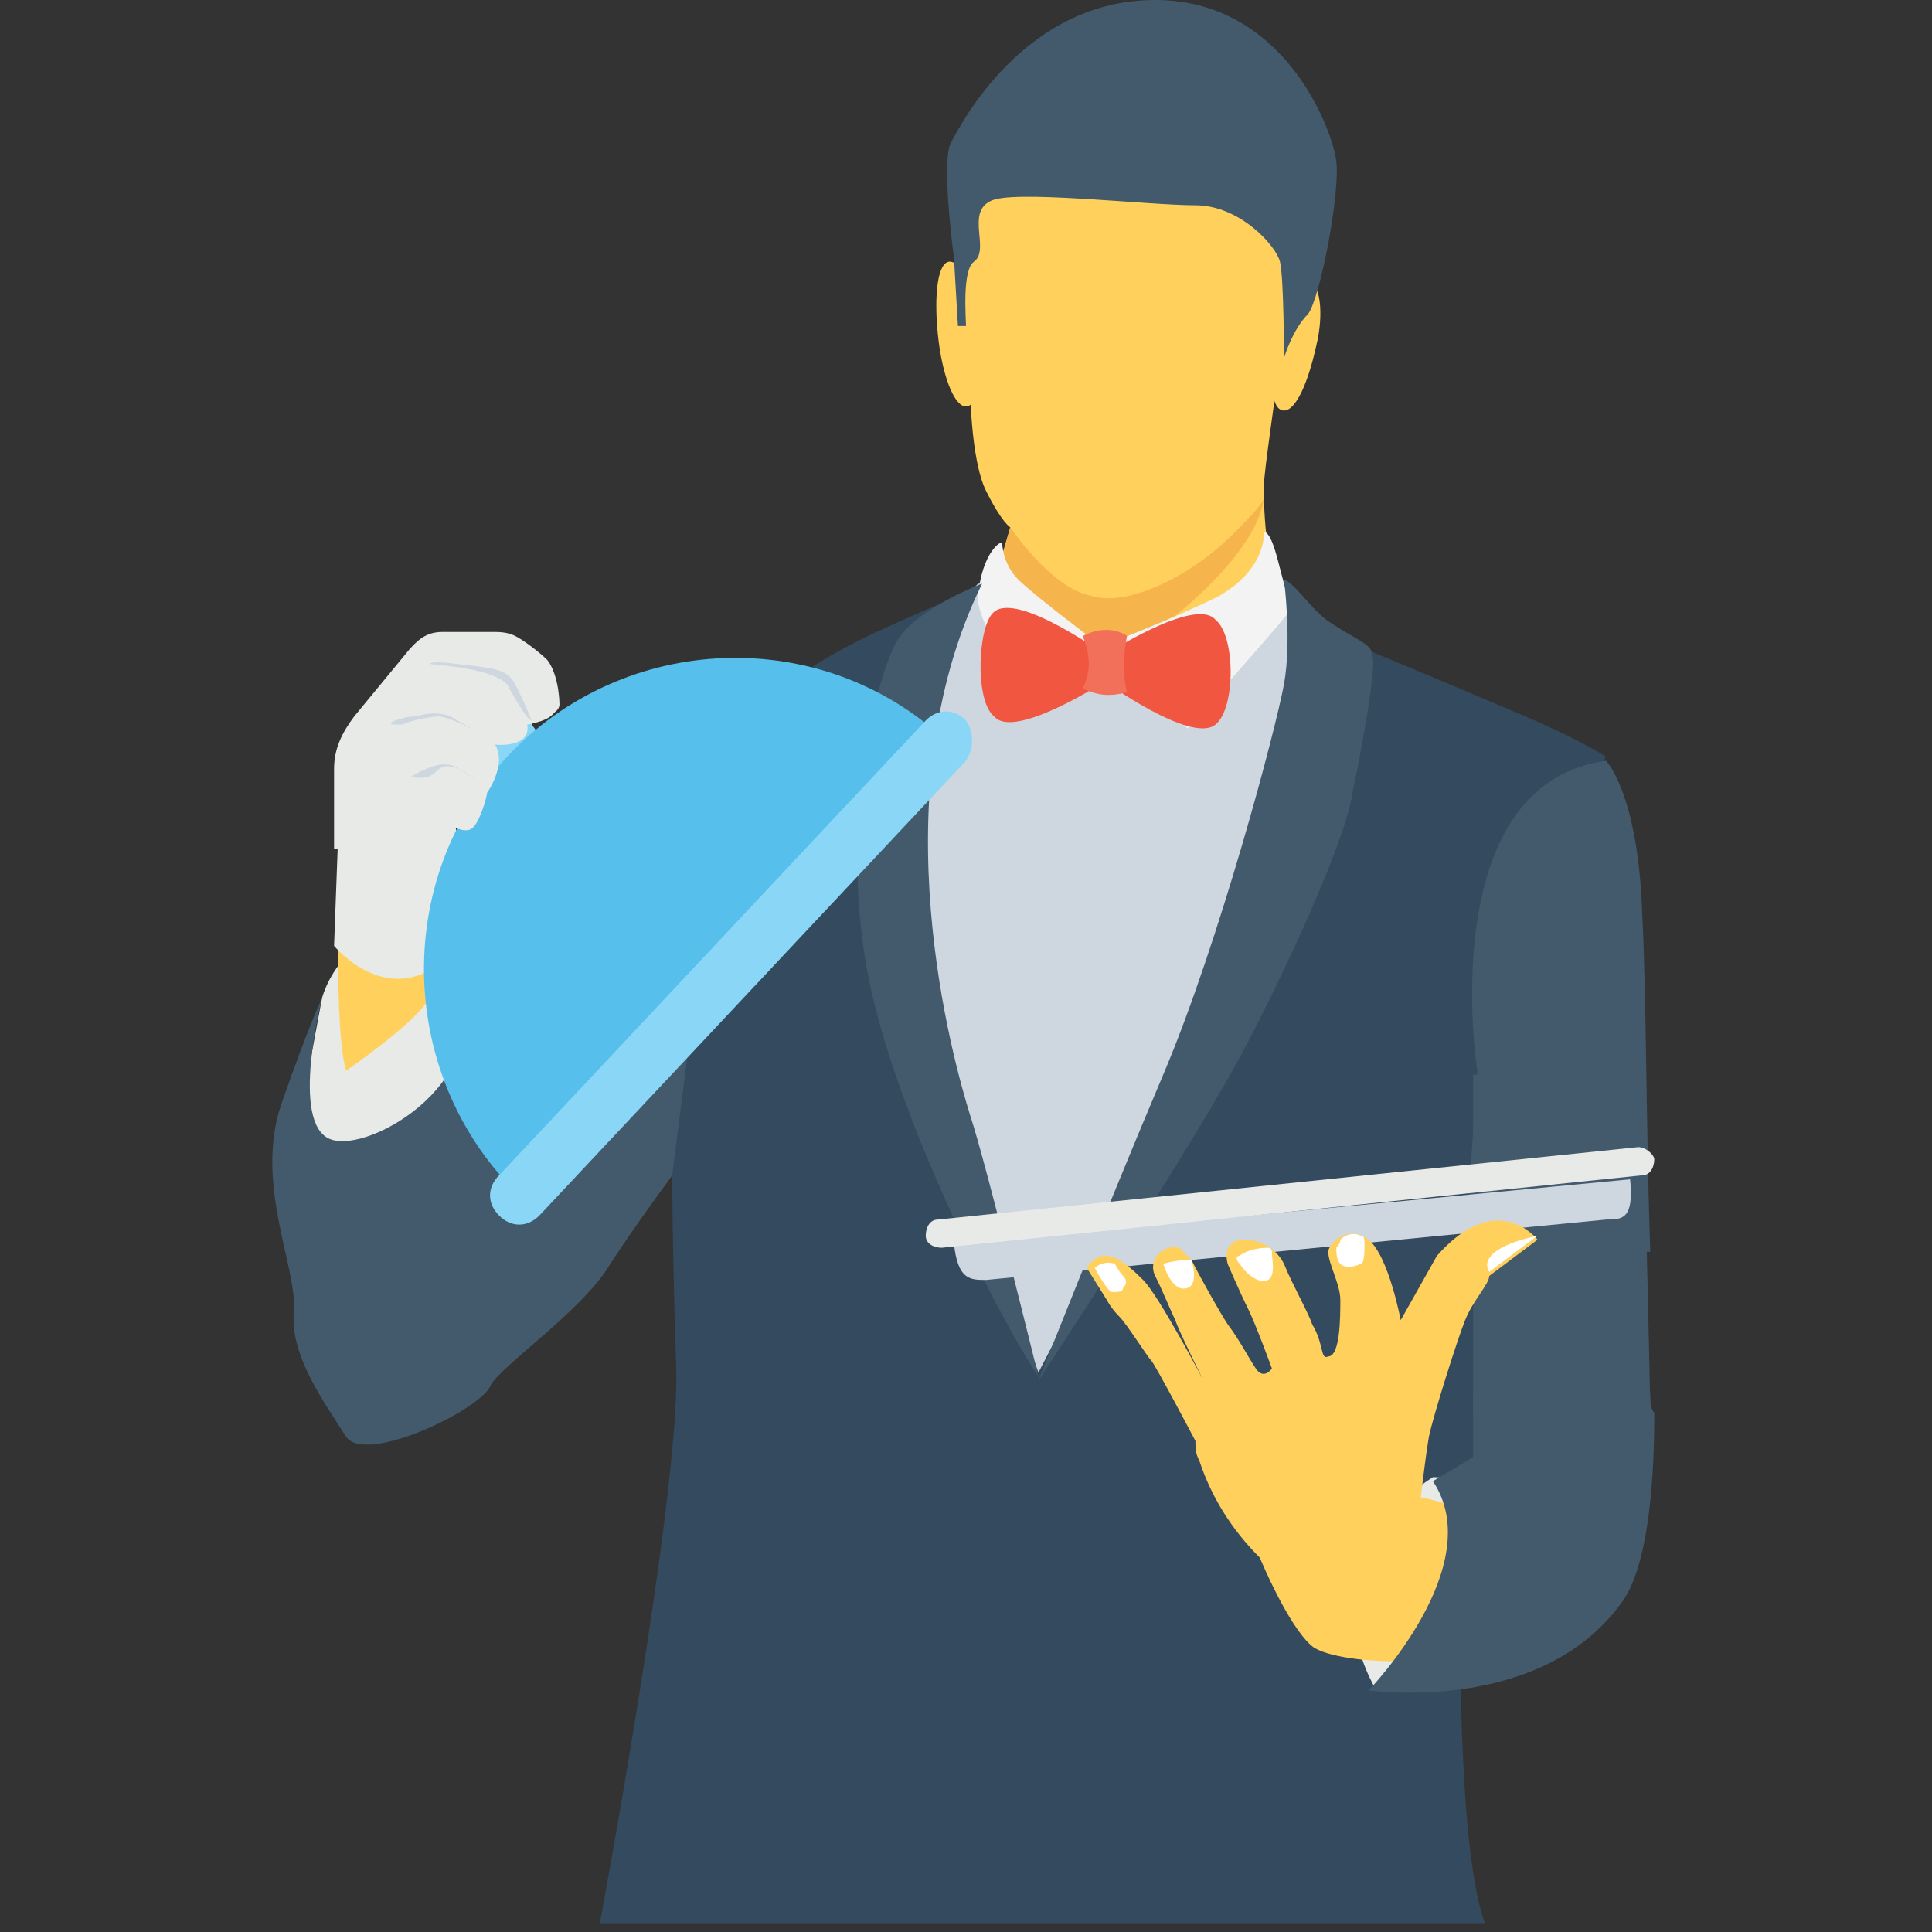 <?xml version="1.0" encoding="utf-8"?>
<!-- Generator: Adobe Illustrator 18.0.0, SVG Export Plug-In . SVG Version: 6.00 Build 0)  -->
<!DOCTYPE svg PUBLIC "-//W3C//DTD SVG 1.1//EN" "http://www.w3.org/Graphics/SVG/1.1/DTD/svg11.dtd">
<svg version="1.1" id="Layer_1" xmlns="http://www.w3.org/2000/svg" xmlns:xlink="http://www.w3.org/1999/xlink" x="0px" y="0px"
	 viewBox="0 0 48 48" enable-background="new 0 0 48 48" xml:space="preserve">
<rect x="0" y="0" width="48" height="48" fill="#333333" stroke="none"/>
<g>
	<g>
		<path fill="#CED6E0" d="M31.5,14.5l0.3-0.1l1.4,4l-7,18l-3.9-6.1c0,0-0.8-12.9,2-15.8H31.5z"/>
	</g>
	<g>
		<ellipse fill="#344A5E" cx="36.6" cy="32" rx="1.2" ry="4.9"/>
	</g>
	<g>
		<path fill="#FFD15C" d="M8,24.9L8.4,24c0,0,0-1,0-1.5c0-0.5,0.4-1.2,0.4-1.2L11,22l0,2l-0.2,1.9l-2.6,1.9L8,24.9z"/>
	</g>
	<g>
		<path fill="#E8EAE8" d="M8.4,24c0,0,0,2,0.2,2.6c0,0,1.6-1.1,2-1.7c0.4-0.6,0.4-0.9,0.4-0.9l0.8,1.7l-1.1,3.9l-3.5-0.5L8,24.8
			C8,24.8,8.1,24.4,8.4,24z"/>
	</g>
	<g>
		<path fill="#425A6B" d="M17,28.8c0,0-1.2,1.6-1.9,2.7c-0.7,1.1-2.6,2.4-2.9,2.9c-0.2,0.6-3.1,2-3.6,1.3c-0.5-0.8-1.4-2-1.3-3.1
			c0.1-1.1-1-3.2-0.3-5.2S8,24.8,8,24.8s-0.8,3.1,0.2,3.5c1,0.4,4.3-1.6,3-3.9l1.8,1.1l5.1-7.1l2.8,0.6L17,28.8z"/>
	</g>
	<g>
		<path fill="#344A5E" d="M33.3,16.5l0.8-0.3c0,0,2.4,1,3.8,1.6c1.4,0.6,2,1,2,1s-3,5.6-3.2,7.7c0,0-1.1,17.9,0.2,21.3h-22
			c0,0,2-10.7,1.9-13.8c-0.1-3.1-0.1-4.8-0.1-4.8l1.4-11c0,0,1.4-1.5,3.9-2.6c2.4-1.1,1.8-0.7,1.8-0.7s-2,7-1.3,9.7
			c0.8,2.7,3.3,9.5,3.3,9.5s4.5-8.7,4.5-8.8C30.3,25.4,33.3,16.5,33.3,16.5z"/>
	</g>
	<g>
		<path fill="#E8EAE8" d="M34.2,42c0,0-2-3.1,1.4-5.3c0,0,2.4,0,1.7,1.7C36.6,40.1,34.2,42,34.2,42z"/>
	</g>
	<g>
		<path fill="#FFD15C" d="M24.3,8.3c0.1,1,0,1.8-0.3,1.8c-0.3,0-0.6-0.8-0.7-1.8s0-1.8,0.3-1.8C23.9,6.5,24.2,7.3,24.3,8.3z"/>
	</g>
	<g>
		<path fill="#FFD15C" d="M31.7,8.6c-0.2,0.9-0.1,1.6,0.2,1.6c0.3,0,0.6-0.7,0.8-1.6C32.9,7.8,32.8,7,32.5,7
			C32.2,7,31.9,7.8,31.7,8.6z"/>
	</g>
	<g>
		<path fill="#FFD15C" d="M24.1,9.5c0,0,0,1.9,0.4,2.7c0.4,0.8,0.6,0.9,0.6,0.9l-0.5,1.7c-0.1,0.3,0.1,0.6,0.3,0.8l0,0
			c1.4,0.8,3,1,4.6,0.6l0.1,0c1.2-0.3,2-1.4,1.9-2.6c-0.1-0.7-0.1-1.3-0.1-1.5c0-0.4,0.3-2.3,0.4-3.2c0.1-0.9,0.1-1,0.1-1
			s0.4-2.5-1.1-3.6C29.3,3.3,26,2.7,25.4,3c-0.6,0.3-1.6,2.1-1.6,2.8c0,0.6,0.1,2.2,0.1,2.2L24.1,9.5z"/>
	</g>
	<g>
		<g>
			<path fill="#F5B54C" d="M27.1,14.8c-1-0.2-2-1.7-2-1.7l-0.3,1.1c0.7,1,1.4,1.7,1.7,2c0.1,0,0.4,0.6,0.5,0.6
				c0.5-0.2,4.1-2.5,4.4-4.4c-0.1,0.2-0.4,0.5-0.8,0.9C29.6,14.3,28,15.1,27.1,14.8z"/>
		</g>
		<path fill="#F5B54C" d="M31.4,12.2C31.4,12.1,31.4,12.1,31.4,12.2c0,0,0,0.1-0.1,0.3C31.4,12.3,31.4,12.2,31.4,12.2z"/>
	</g>
	<g>
		<path fill="#425A6B" d="M33.2,4c-0.1-0.8-1.3-4-4.5-4c-3.2,0-4.8,3-5.1,3.6c-0.2,0.6,0.1,2.8,0.1,2.8l0.1,1.7H24
			c0-0.2-0.1-1.4,0.2-1.6C24.6,6.2,24,5.3,24.6,5c0.5-0.3,3.9,0.1,5.1,0.1c1.1,0,2,1,2.1,1.4c0.1,0.4,0.1,2.4,0.1,2.4
			s0.2-0.7,0.6-1.1C32.8,7.4,33.3,4.8,33.2,4z"/>
	</g>
	<g>
		<g>
			<path fill="#F3F3F3" d="M31.4,13.2c0,0,0.1,0.9-1.1,1.6c-1.2,0.6-2.8,1.2-2.8,1.2l2,2.1c0,0,2.5-2.8,2.6-3
				C31.8,14.4,31.7,13.3,31.4,13.2z"/>
		</g>
		<g>
			<path fill="#F3F3F3" d="M24.9,13.5c0,0,0,0.5,0.4,0.9c0.4,0.4,2,1.6,2,1.6l-1.7,1.5c0,0-1.4-2.1-1.3-2.7
				C24.4,13.7,24.9,13.4,24.9,13.5"/>
		</g>
	</g>
	<g>
		<g>
			<g>
				<path fill="#F05640" d="M30.2,18c-0.6,0.5-2.8-1.1-2.8-1.1l0-0.6c0,0,2.3-1.5,2.8-0.9C30.7,15.8,30.7,17.6,30.2,18z"/>
			</g>
			<g>
				<path fill="#F05640" d="M24.7,15.2c0.6-0.5,2.8,1.1,2.8,1.1l0,0.6c0,0-2.3,1.5-2.8,0.9C24.2,17.4,24.3,15.5,24.7,15.2z"/>
			</g>
		</g>
		<g>
			<path fill="#F26F5A" d="M28,17.2c-0.4,0.1-0.7,0.1-1.1-0.1c0.2-0.4,0.2-0.8,0-1.3c0.4-0.2,0.8-0.2,1.1,0
				C27.9,16.3,27.9,16.8,28,17.2z"/>
		</g>
	</g>
	<g>
		<path fill="#425A6B" d="M31.9,14.4c0,0,0.2,1.5,0,2.6c-0.2,1.1-1.6,6.4-3,9.7c-1.4,3.3-3.1,7.6-3.1,7.6s3.9-5.9,5.2-8.4
			c1.3-2.5,2.5-5.3,2.6-6.2c0.2-0.9,0.6-3.1,0.5-3.4c0-0.3-0.4-0.4-1-0.8C32.6,15.2,32.2,14.5,31.9,14.4z"/>
	</g>
	<g>
		<path fill="#425A6B" d="M25.8,34.2c0,0-1.3-5.3-1.7-6.5c-0.4-1.3-2.3-7.9,0.3-13.2c0,0-1.6,0.6-2.1,1.4c-0.5,0.8-1.5,4.6-0.7,8.5
			C22.4,28.2,25.1,33.2,25.8,34.2z"/>
	</g>
	<g>
		<path fill="#E8EAE8" d="M8.3,23.5c0,0,1.4,1.7,2.9,0.2c0,0,0.3-1.5,0.2-2.1c0-0.6-0.1-1.2-0.1-1.2s0.3,0.2,0.5,0.1
			c0.2-0.1,0.4-0.8,0.4-0.9c0,0,0.5-0.7,0.2-1.2c0,0,0.9,0.1,0.8-0.5c0,0,0.7-0.1,0.7-0.4c0,0,0-0.7-0.3-1.1
			c-0.2-0.2-0.6-0.5-0.8-0.6c-0.2-0.1-0.4-0.1-0.6-0.1l-1.2,0c-0.3,0-0.5,0.1-0.7,0.3l-1.4,1.7c-0.3,0.4-0.5,0.8-0.5,1.3
			c0,0.6,0,1.5,0,1.8L8.3,23.5z"/>
	</g>
	<g>
		<g>
			<g>
				<path fill="#CED6E0" d="M9.8,18c0.1,0,0.1,0,0.2,0c0.2-0.1,0.7-0.2,0.9-0.2c0.3,0,1.4,0.6,1.4,0.6s-0.8-0.4-1.1-0.6
					c-0.3-0.1-0.5-0.1-0.9,0C10,17.8,9.5,18,9.8,18z"/>
			</g>
			<g>
				<path fill="#CED6E0" d="M10.2,19.3c0,0,0.4,0.1,0.6-0.1c0.2-0.2,0.3-0.2,0.6-0.1c0.3,0.1,0.7,0.6,0.7,0.6s-0.3-0.4-0.7-0.6
					C11,18.8,10.4,19.2,10.2,19.3z"/>
			</g>
		</g>
		<path fill="#CED6E0" d="M13.2,17.9c-0.1-0.3-0.3-0.7-0.4-0.9c-0.2-0.4-0.6-0.4-1.4-0.5c-0.8-0.1-0.7,0-0.7,0
			c1.2,0.1,1.7,0.3,1.9,0.5C12.7,17.2,13.1,17.9,13.2,17.9C13.1,17.9,13.1,17.9,13.2,17.9z"/>
	</g>
	<g>
		<g>
			<g>
				<g>
					<path fill="#8AD6F7" d="M13.2,18c0.4,0.4,0,0.7-0.3,1.1c-0.4,0.4-0.6,0.8-1.1,0.4c-0.4-0.4-0.4-1-0.1-1.4
						C12.1,17.6,12.8,17.6,13.2,18z"/>
				</g>
			</g>
		</g>
		<g>
			<g>
				<path fill="#56BFEB" d="M23.5,18.4c-3.1-2.9-8-2.7-10.9,0.4c-2.9,3.1-2.7,8,0.3,10.9L23.5,18.4z"/>
			</g>
		</g>
		<g>
			<g>
				<path fill="#8AD6F7" d="M24,18.9L13.4,30.2c-0.3,0.3-0.7,0.3-1,0c-0.3-0.3-0.3-0.7,0-1L23,17.9c0.3-0.3,0.7-0.3,1,0
					C24.2,18.2,24.2,18.6,24,18.9z"/>
			</g>
		</g>
	</g>
	<g>
		<path fill="#E8EAE8" d="M8.3,21.1l2.9-0.6c0,0,0.3,0.2,0.5,0.1c0.2-0.1,0.4-0.8,0.4-0.9c0,0,0.5-0.7,0.2-1.2c0,0,0.9,0.1,0.8-0.5
			c0,0,0.7-0.1,0.7-0.4c0,0,0-0.7-0.3-1.1c-0.2-0.2-0.6-0.5-0.8-0.6c-0.2-0.1-0.4-0.1-0.6-0.1l-1.2,0c-0.3,0-0.5,0.1-0.7,0.3
			l-1.4,1.7c-0.3,0.4-0.5,0.8-0.5,1.3c0,0.6,0,1.5,0,1.8L8.3,21.1z"/>
	</g>
	<g>
		<g>
			<g>
				<path fill="#CED6E0" d="M9.8,18c0.1,0,0.1,0,0.2,0c0.2-0.1,0.7-0.2,0.9-0.2c0.3,0,1.4,0.6,1.4,0.6s-0.8-0.4-1.1-0.6
					c-0.3-0.1-0.5-0.1-0.9,0C10,17.8,9.5,18,9.8,18z"/>
			</g>
			<g>
				<path fill="#CED6E0" d="M10.2,19.3c0,0,0.4,0.1,0.6-0.1c0.2-0.2,0.3-0.2,0.6-0.1c0.3,0.1,0.7,0.6,0.7,0.6s-0.3-0.4-0.7-0.6
					C11,18.8,10.4,19.2,10.2,19.3z"/>
			</g>
		</g>
		<path fill="#CED6E0" d="M13.2,17.9c-0.1-0.3-0.3-0.7-0.4-0.9c-0.2-0.4-0.6-0.4-1.4-0.5c-0.8-0.1-0.7,0-0.7,0
			c1.2,0.1,1.7,0.3,1.9,0.5C12.7,17.2,13.1,17.9,13.2,17.9C13.1,17.9,13.1,17.9,13.2,17.9z"/>
	</g>
	<g>
		<path fill="#425A6B" d="M36.4,31.1h4.6c-0.1-2.9-0.1-6.6-0.2-8.4c-0.1-3-0.9-3.8-0.9-3.8c-4.3,0.6-3.2,7.7-3.2,7.7L36.4,31.1z"/>
	</g>
	<g>
		<path fill="#425A6B" d="M41,35.1C41,35.1,41,35.1,41,35.1c0-0.5-0.1-4.8-0.2-8.4h-4.2l0,8.4H41z"/>
	</g>
	<g>
		<g>
			<g>
				<g>
					<g>
						<path fill="#CED6E0" d="M23.7,30.9c0.1,0.9,0.4,0.9,0.8,0.9l15.4-1.5c0.4,0,0.7,0,0.6-1L23.7,30.9z"/>
					</g>
				</g>
			</g>
			<g>
				<path fill="#E8EAE8" d="M40.7,28.5l-17.4,1.8c-0.2,0-0.3,0.2-0.3,0.4l0,0c0,0.2,0.2,0.3,0.4,0.3l17.4-1.8c0.2,0,0.3-0.2,0.3-0.4
					l0,0C41.1,28.7,40.9,28.5,40.7,28.5z"/>
			</g>
		</g>
		<g>
			<g>
				<g>
					<path fill="#FFD15C" d="M31.3,38.7c0,0,0.7,1.7,1.3,2.2c0.6,0.5,4.5,0.7,4.9-0.7c0.5-1.4,0.2-2.5-2.2-3c0,0,0.1-0.9,0.2-1.5
						c0.1-0.5,0.7-2.4,0.9-2.9c0.2-0.5,0.6-0.9,0.6-1.1l1.2-0.9c0,0-1-1.3-2.5,0.4l-0.9,1.6c0,0-0.3-1.6-0.8-2c-0.5-0.4-1,0.1-1,0.3
						c0,0.3,0.3,0.8,0.3,1.2c0,0.4,0,1.4-0.3,1.4c-0.2,0.1-0.1-0.3-0.4-0.8c-0.1-0.3-0.5-1-0.7-1.5c-0.2-0.4-0.6-0.6-1-0.6
						c-0.3,0-0.5,0.2-0.4,0.6c0,0,0.3,0.7,0.5,1.1c0.2,0.4,0.6,1.5,0.6,1.5s-0.2,0.3-0.4,0c-0.2-0.3-0.4-0.7-0.7-1.1
						c-0.2-0.3-0.7-1.2-0.9-1.6c-0.1-0.1-0.2-0.2-0.3-0.3c0,0,0,0,0,0c-0.4-0.1-0.8,0.3-0.6,0.7c0.2,0.4,0.4,0.9,0.5,1.1
						c0.1,0.3,0.7,1.5,0.7,1.5s-1.1-2.1-1.5-2.5c-0.5-0.5-1-0.9-1.4-0.3l0.5,0.8c0,0,0.1,0.2,0.3,0.4c0.2,0.2,0.7,1,0.8,1.1
						c0.1,0.1,1.1,2,1.1,2c0,0.2,0,0.3,0.1,0.5C30.1,37.2,30.6,38,31.3,38.7L31.3,38.7z"/>
				</g>
			</g>
			<g>
				<path fill="#425A6B" d="M41,34.6h-4.4l0,1.6l-1,0.6C37,38.9,34,42,34,42c0.1,0,4.3,0.6,6.3-2.2c0.8-1.1,0.8-4,0.8-4.7
					C41,35,41,34.8,41,34.6z"/>
			</g>
			<g>
				<g>
					<path fill="#FFFFFF" d="M33.3,30.8c0.1-0.1,0.3-0.2,0.5-0.1c0.1,0,0.1,0.1,0.1,0.2c0,0.2,0,0.5-0.1,0.5c-0.2,0.1-0.4,0.1-0.5,0
						c-0.1-0.1-0.1-0.3-0.1-0.4C33.2,31,33.3,30.9,33.3,30.8z"/>
				</g>
				<g>
					<path fill="#FFFFFF" d="M30.8,31.2c0.1-0.1,0.4-0.2,0.7-0.2c0.1,0,0.1,0.1,0.1,0.1c0,0.2,0.1,0.6-0.1,0.7
						c-0.2,0.1-0.5-0.1-0.7-0.4C30.7,31.3,30.7,31.2,30.8,31.2z"/>
				</g>
				<g>
					<path fill="#FFFFFF" d="M28.9,31.4c0,0,0.3-0.1,0.7-0.1c0,0,0.2,0.6-0.1,0.7C29.2,32.1,29,31.7,28.9,31.4z"/>
				</g>
				<g>
					<path fill="#FFFFFF" d="M27.2,31.5c0,0,0.2-0.2,0.5-0.1c0,0,0.1,0.2,0.2,0.3c0.1,0.1,0.1,0.2,0,0.3c0,0.1-0.1,0.1-0.3,0.1
						C27.4,31.9,27.2,31.5,27.2,31.5z"/>
				</g>
			</g>
			<g>
				<path fill="#FFFFFF" d="M38.2,30.7l-1.2,0.9C37.1,31.7,36.4,31.1,38.2,30.7z"/>
			</g>
		</g>
	</g>
</g>
</svg>
